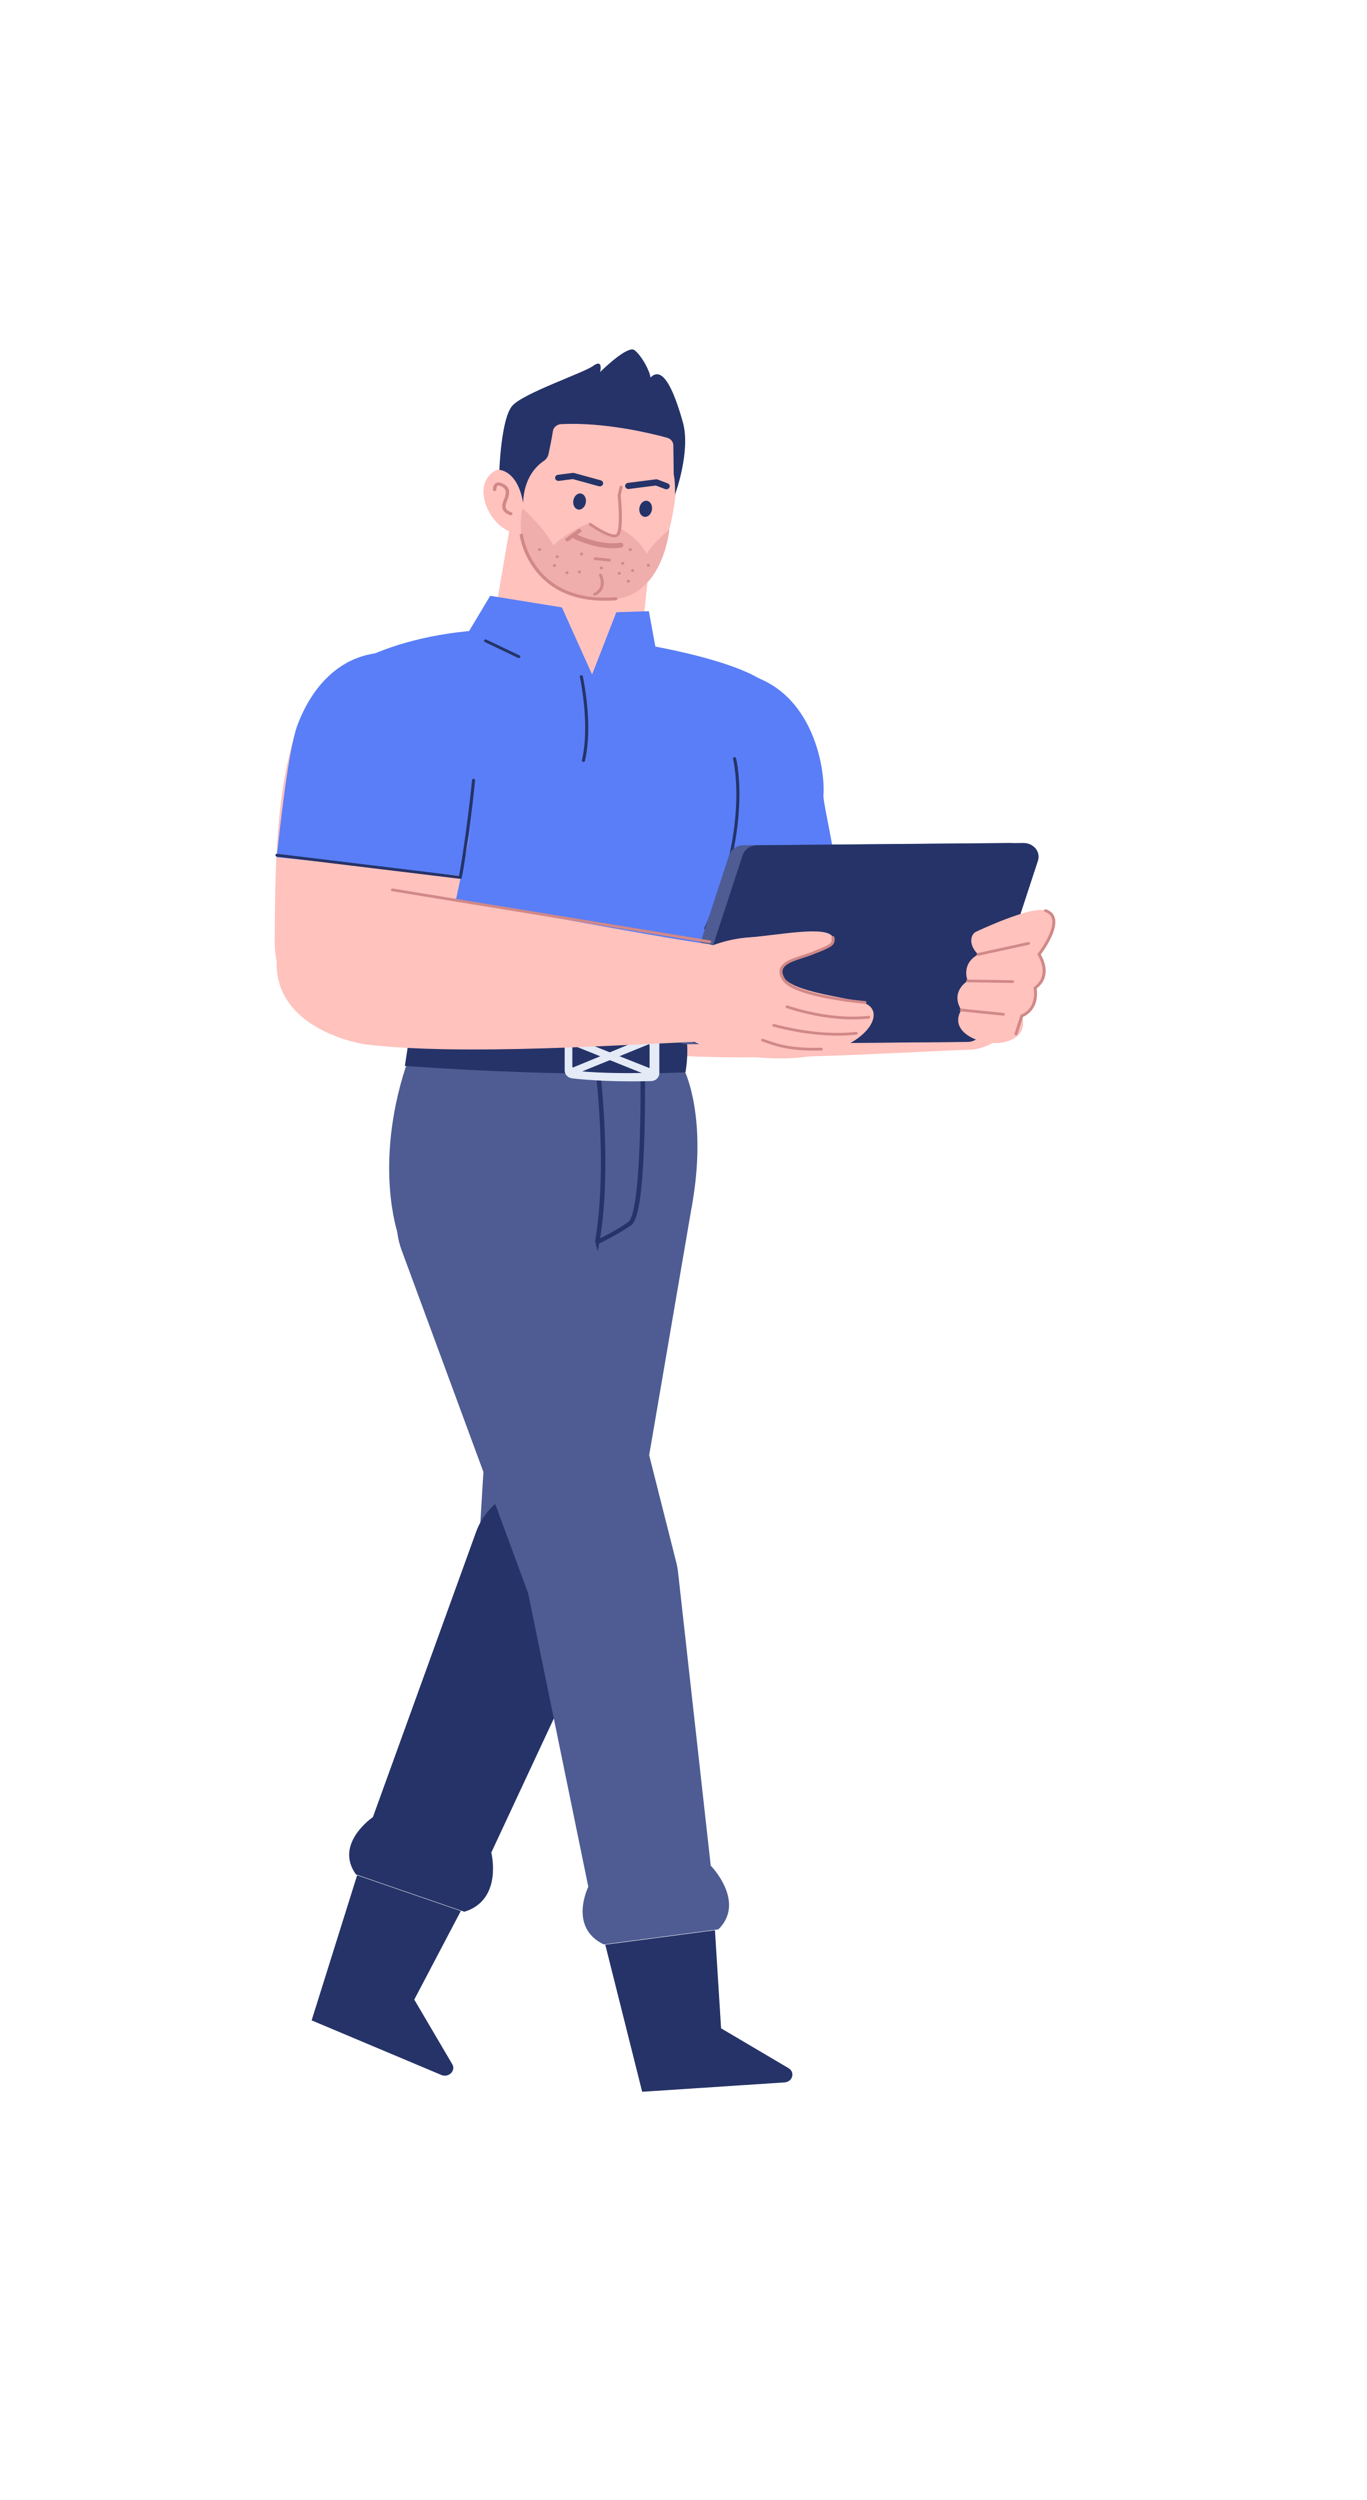 <svg width="105" height="192" viewBox="0 0 105 192" fill="none" xmlns="http://www.w3.org/2000/svg">
<path fill-rule="evenodd" clip-rule="evenodd" d="M74.74 80.599C69.245 80.784 56.375 81.719 48.9 80.802C48.9 80.802 41.136 79.67 42.237 73.431C43.31 67.347 51.177 68.854 51.177 68.854C60.02 70.367 70.334 72.417 75.298 73.106C75.298 73.106 77.938 73.593 78.013 76.659C78.102 80.297 74.74 80.599 74.74 80.599Z" fill="#FFC2BD"/>
<path fill-rule="evenodd" clip-rule="evenodd" d="M64.287 69.585C64.71 67.499 63.192 61.789 63.249 61.056C63.409 59.02 62.407 52.409 56.414 51.597C51.622 50.948 49.217 54.499 48.245 57.209C47.575 59.076 50.269 68.316 50.013 70.533L64.287 69.585Z" fill="#597EF7"/>
<path fill-rule="evenodd" clip-rule="evenodd" d="M41.957 125.141C45.054 125.438 47.86 123.464 48.336 120.655L53.134 92.659C53.775 88.873 50.703 85.729 46.529 85.329C42.357 84.93 38.666 87.799 38.434 91.623L36.736 119.544C36.563 122.382 38.86 124.845 41.957 125.141Z" fill="#4E5C93"/>
<path fill-rule="evenodd" clip-rule="evenodd" d="M27.341 143.943L35.666 146.809C38.654 145.899 37.737 142.263 37.737 142.263L47.479 121.385C48.773 118.6 47.269 115.391 44.167 114.323C41.066 113.255 37.614 114.758 36.572 117.63L28.642 139.541C28.642 139.541 25.638 141.582 27.341 143.943Z" fill="#253368"/>
<path fill-rule="evenodd" clip-rule="evenodd" d="M33.89 159.339L23.936 155.149L27.431 144.008L35.396 146.75L31.821 153.555L34.739 158.516C35.035 159.02 34.459 159.579 33.89 159.339Z" fill="#253368"/>
<path fill-rule="evenodd" clip-rule="evenodd" d="M30.483 77.681C30.483 77.681 23.972 54.821 25.099 52.764C26.226 50.706 33.1 47.552 42.228 48.499C55.846 49.913 58.579 52.29 58.579 52.29C58.579 52.29 55.642 67.261 52.919 76.185C54.353 78.523 51.746 80.183 51.746 80.183C51.746 80.183 35.38 79.492 31.488 79.679C29.669 78.968 30.483 77.681 30.483 77.681Z" fill="#597EF7"/>
<path fill-rule="evenodd" clip-rule="evenodd" d="M53.133 92.659L46.38 97.779L30.548 94.699C30.548 94.699 28.732 89.487 31.146 81.99C31.665 80.686 31.876 79.708 31.876 79.708C31.876 79.708 44.925 80.085 52.359 80.182L52.619 82.316C52.619 82.316 54.362 85.927 53.133 92.659Z" fill="#4E5C93"/>
<path fill-rule="evenodd" clip-rule="evenodd" d="M38.141 46.437L39.892 36.221L50.554 37.178L49.349 48.277L45.719 53.312L38.141 46.437Z" fill="#FFC2BD"/>
<path fill-rule="evenodd" clip-rule="evenodd" d="M44.102 30.796C44.102 30.796 50.219 30.037 51.496 32.745C52.738 35.379 51.671 44.287 48.398 45.3C45.73 46.125 40.649 45.043 39.992 40.613C39.992 40.613 39.396 37.204 40.172 34.304C40.947 31.404 44.102 30.796 44.102 30.796Z" fill="#FFC2BD"/>
<path fill-rule="evenodd" clip-rule="evenodd" d="M40.334 38.023C40.334 38.023 39.096 35.02 37.669 36.416C36.242 37.811 37.932 40.863 39.752 40.944C41.573 41.025 40.334 38.023 40.334 38.023Z" fill="#FFC2BD"/>
<path fill-rule="evenodd" clip-rule="evenodd" d="M51.85 37.979C51.85 37.979 53.075 34.651 52.453 32.433C51.83 30.215 50.95 27.968 49.964 28.994C49.905 28.45 49.272 27.306 48.738 26.889C48.205 26.472 46.096 28.568 46.096 28.568C46.096 28.568 46.365 27.523 45.571 28.092C44.776 28.662 40.192 30.187 39.343 31.168C38.494 32.149 38.356 36.085 38.356 36.085C38.356 36.085 39.758 36.12 40.18 38.614C40.244 36.651 41.263 35.733 41.769 35.397C41.961 35.27 42.086 35.077 42.132 34.865C42.221 34.457 42.363 33.772 42.471 33.099C42.519 32.803 42.789 32.583 43.117 32.568C46.454 32.411 49.985 33.272 51.238 33.614C51.522 33.691 51.715 33.928 51.719 34.198L51.749 36.44C51.749 36.44 51.87 36.846 51.85 37.979Z" fill="#253368"/>
<path d="M43.986 36.315C44.014 36.311 44.042 36.312 44.07 36.316L44.097 36.323L46.144 36.886C46.281 36.924 46.359 37.056 46.317 37.182C46.279 37.299 46.149 37.369 46.02 37.346L45.994 37.34L44.002 36.791L42.933 36.928C42.8 36.946 42.677 36.867 42.645 36.751L42.64 36.727C42.621 36.605 42.707 36.492 42.835 36.464L42.861 36.459L43.986 36.315Z" fill="#253368"/>
<path d="M50.369 36.808C50.406 36.803 50.443 36.806 50.478 36.815L50.505 36.824L51.283 37.118C51.415 37.169 51.478 37.307 51.423 37.428C51.372 37.541 51.235 37.599 51.109 37.564L51.084 37.556L50.371 37.286L48.312 37.55C48.179 37.567 48.056 37.489 48.024 37.372L48.019 37.348C48.001 37.227 48.086 37.114 48.214 37.086L48.24 37.081L50.369 36.808Z" fill="#253368"/>
<path fill-rule="evenodd" clip-rule="evenodd" d="M40.282 39.167C40.282 39.167 41.791 40.538 42.498 41.869C43.887 40.634 45.238 40.186 45.238 40.186C45.238 40.186 46.568 41.337 47.382 41.114C47.659 40.875 47.668 40.603 47.668 40.603C47.668 40.603 48.916 41.188 49.671 42.525C50.174 41.685 51.415 40.662 51.415 40.662C51.415 40.662 50.885 46.45 46.232 46.027C41.542 45.511 40.292 42.97 40.023 40.925C39.982 40.289 40.001 38.688 40.282 39.167Z" fill="#EFADAB"/>
<path d="M44.005 41.114C44.059 41.022 44.185 40.988 44.286 41.038L44.345 41.065L44.427 41.102C44.456 41.115 44.487 41.129 44.521 41.143C44.711 41.223 44.924 41.304 45.153 41.379C45.803 41.593 46.45 41.721 47.048 41.722C47.254 41.722 47.451 41.707 47.637 41.675C47.75 41.656 47.858 41.724 47.879 41.827C47.9 41.93 47.825 42.029 47.712 42.048C47.5 42.084 47.278 42.101 47.048 42.101C46.395 42.1 45.703 41.963 45.012 41.736C44.771 41.657 44.547 41.572 44.346 41.487L44.246 41.443L44.123 41.387C44.108 41.38 44.096 41.375 44.088 41.371C43.988 41.321 43.95 41.206 44.005 41.114Z" fill="#D18888"/>
<path d="M47.733 37.299C47.789 37.31 47.826 37.357 47.824 37.407L47.821 37.424L47.675 38.048L47.688 38.182L47.701 38.331C47.707 38.408 47.714 38.489 47.72 38.573C47.745 38.92 47.761 39.264 47.766 39.586C47.777 40.501 47.696 41.063 47.441 41.203C47.216 41.326 46.855 41.238 46.372 41.004C46.246 40.943 46.115 40.873 45.979 40.795C45.806 40.697 45.636 40.591 45.475 40.485L45.357 40.407L45.265 40.343C45.215 40.308 45.206 40.242 45.245 40.196C45.284 40.15 45.356 40.142 45.407 40.177L45.46 40.215C45.504 40.245 45.554 40.278 45.609 40.314C45.767 40.418 45.933 40.521 46.102 40.617C46.233 40.692 46.36 40.76 46.48 40.818C46.89 41.017 47.196 41.092 47.322 41.023C47.466 40.944 47.545 40.392 47.535 39.588C47.531 39.271 47.515 38.93 47.49 38.587L47.471 38.347L47.453 38.145L47.444 38.052L47.446 38.02L47.596 37.38C47.608 37.329 47.659 37.294 47.714 37.297L47.733 37.299Z" fill="#D18888"/>
<path d="M45.736 42.795L46.822 42.91C46.886 42.917 46.931 42.969 46.924 43.027C46.917 43.079 46.87 43.118 46.815 43.12L46.796 43.12L45.709 43.005C45.646 42.998 45.601 42.946 45.608 42.888C45.615 42.836 45.662 42.797 45.717 42.795L45.736 42.795Z" fill="#D18888"/>
<path fill-rule="evenodd" clip-rule="evenodd" d="M45.001 38.567C44.956 38.908 44.703 39.161 44.436 39.132C44.169 39.102 43.989 38.802 44.034 38.461C44.079 38.119 44.332 37.866 44.599 37.896C44.866 37.925 45.046 38.226 45.001 38.567Z" fill="#253368"/>
<path fill-rule="evenodd" clip-rule="evenodd" d="M50.078 39.127C50.033 39.468 49.78 39.721 49.513 39.691C49.246 39.662 49.066 39.361 49.111 39.02C49.157 38.679 49.41 38.426 49.676 38.456C49.944 38.485 50.123 38.785 50.078 39.127Z" fill="#253368"/>
<path d="M44.413 40.652C44.48 40.604 44.576 40.615 44.629 40.676C44.676 40.731 44.671 40.809 44.619 40.859L44.602 40.873L43.663 41.545C43.597 41.593 43.5 41.583 43.448 41.522C43.4 41.466 43.406 41.388 43.457 41.339L43.474 41.325L44.413 40.652Z" fill="#D18888"/>
<path d="M40.032 40.989C40.103 40.981 40.168 41.028 40.176 41.092L40.185 41.146C40.19 41.176 40.197 41.214 40.207 41.259L40.214 41.294C40.25 41.458 40.299 41.642 40.364 41.839C40.55 42.403 40.825 42.968 41.205 43.494C42.409 45.162 44.371 46.08 47.29 45.862C47.361 45.857 47.424 45.905 47.43 45.971C47.436 46.036 47.383 46.093 47.311 46.098C44.296 46.324 42.243 45.363 40.988 43.624C40.593 43.078 40.309 42.492 40.116 41.907C40.048 41.702 39.997 41.512 39.96 41.34L39.942 41.255L39.922 41.144C39.921 41.134 39.92 41.126 39.919 41.121C39.91 41.056 39.961 40.997 40.032 40.989Z" fill="#D18888"/>
<path d="M46.074 44.066C46.132 44.041 46.2 44.064 46.227 44.117C46.247 44.156 46.276 44.222 46.304 44.31C46.379 44.547 46.405 44.792 46.349 45.025C46.277 45.326 46.074 45.571 45.722 45.733C45.665 45.759 45.596 45.738 45.567 45.686C45.538 45.634 45.561 45.571 45.618 45.545C45.908 45.412 46.067 45.22 46.124 44.98C46.17 44.786 46.148 44.575 46.083 44.37L46.062 44.309C46.045 44.262 46.029 44.227 46.018 44.205C45.992 44.153 46.017 44.09 46.074 44.066Z" fill="#D18888"/>
<path d="M37.899 37.348C37.991 37.066 38.247 36.954 38.624 37.137C39.205 37.417 39.214 37.832 38.908 38.562C38.74 38.964 38.866 39.214 39.276 39.337C39.345 39.358 39.382 39.425 39.359 39.487C39.337 39.549 39.264 39.583 39.196 39.562C38.642 39.396 38.445 39.004 38.666 38.478C38.929 37.849 38.923 37.549 38.503 37.346C38.276 37.236 38.194 37.272 38.148 37.415C38.132 37.464 38.125 37.515 38.123 37.559L38.123 37.59C38.126 37.657 38.07 37.712 37.999 37.715C37.934 37.717 37.878 37.675 37.866 37.619L37.864 37.596C37.862 37.524 37.87 37.436 37.899 37.348Z" fill="#D18888"/>
<path fill-rule="evenodd" clip-rule="evenodd" d="M44.783 42.568C44.765 42.627 44.697 42.661 44.633 42.644C44.568 42.627 44.531 42.565 44.55 42.506C44.569 42.447 44.636 42.413 44.701 42.43C44.765 42.448 44.803 42.509 44.783 42.568Z" fill="#D18888"/>
<path fill-rule="evenodd" clip-rule="evenodd" d="M42.914 42.784C42.895 42.843 42.828 42.877 42.763 42.859C42.699 42.842 42.662 42.78 42.681 42.721C42.7 42.663 42.767 42.629 42.832 42.646C42.896 42.663 42.933 42.725 42.914 42.784Z" fill="#D18888"/>
<path fill-rule="evenodd" clip-rule="evenodd" d="M48.712 43.788C48.728 43.848 48.687 43.908 48.622 43.922C48.557 43.937 48.491 43.9 48.475 43.84C48.459 43.781 48.5 43.721 48.565 43.706C48.63 43.692 48.696 43.729 48.712 43.788Z" fill="#D18888"/>
<path fill-rule="evenodd" clip-rule="evenodd" d="M49.916 43.386C49.932 43.446 49.892 43.506 49.826 43.52C49.761 43.534 49.695 43.498 49.679 43.438C49.663 43.379 49.704 43.318 49.769 43.304C49.835 43.29 49.9 43.326 49.916 43.386Z" fill="#D18888"/>
<path fill-rule="evenodd" clip-rule="evenodd" d="M47.686 44.001C47.701 44.061 47.661 44.121 47.596 44.135C47.53 44.15 47.465 44.113 47.449 44.053C47.433 43.993 47.473 43.934 47.539 43.919C47.604 43.905 47.67 43.941 47.686 44.001Z" fill="#D18888"/>
<path fill-rule="evenodd" clip-rule="evenodd" d="M46.309 43.593C46.324 43.652 46.284 43.713 46.219 43.727C46.154 43.741 46.088 43.705 46.072 43.645C46.056 43.585 46.096 43.525 46.162 43.511C46.227 43.496 46.293 43.533 46.309 43.593Z" fill="#D18888"/>
<path fill-rule="evenodd" clip-rule="evenodd" d="M41.566 42.175C41.582 42.235 41.542 42.295 41.476 42.309C41.411 42.323 41.346 42.287 41.33 42.227C41.314 42.167 41.354 42.107 41.42 42.093C41.485 42.078 41.551 42.115 41.566 42.175Z" fill="#D18888"/>
<path fill-rule="evenodd" clip-rule="evenodd" d="M43.667 44.017C43.648 44.075 43.581 44.109 43.516 44.092C43.452 44.075 43.415 44.013 43.434 43.954C43.452 43.895 43.52 43.861 43.585 43.879C43.649 43.896 43.686 43.958 43.667 44.017Z" fill="#D18888"/>
<path fill-rule="evenodd" clip-rule="evenodd" d="M44.627 43.949C44.608 44.008 44.541 44.042 44.476 44.024C44.411 44.007 44.375 43.946 44.394 43.887C44.412 43.828 44.48 43.794 44.545 43.811C44.609 43.828 44.646 43.89 44.627 43.949Z" fill="#D18888"/>
<path fill-rule="evenodd" clip-rule="evenodd" d="M48.375 44.663C48.356 44.722 48.289 44.756 48.225 44.738C48.16 44.721 48.123 44.659 48.142 44.6C48.161 44.541 48.228 44.508 48.293 44.525C48.357 44.542 48.395 44.604 48.375 44.663Z" fill="#D18888"/>
<path fill-rule="evenodd" clip-rule="evenodd" d="M47.949 43.294C47.93 43.353 47.862 43.387 47.797 43.369C47.733 43.352 47.696 43.291 47.715 43.231C47.734 43.172 47.801 43.139 47.866 43.156C47.931 43.173 47.967 43.235 47.949 43.294Z" fill="#D18888"/>
<path fill-rule="evenodd" clip-rule="evenodd" d="M48.529 42.238C48.511 42.297 48.443 42.331 48.379 42.314C48.314 42.296 48.277 42.235 48.296 42.176C48.315 42.117 48.382 42.083 48.447 42.1C48.511 42.117 48.549 42.179 48.529 42.238Z" fill="#D18888"/>
<path fill-rule="evenodd" clip-rule="evenodd" d="M42.704 43.459C42.685 43.518 42.618 43.552 42.553 43.534C42.489 43.517 42.452 43.456 42.471 43.396C42.49 43.337 42.557 43.304 42.622 43.321C42.686 43.338 42.723 43.4 42.704 43.459Z" fill="#D18888"/>
<path fill-rule="evenodd" clip-rule="evenodd" d="M50.537 50.726L49.84 46.935L47.34 47.015L45.479 51.797L43.16 46.644L37.652 45.753L35.976 48.554C35.976 48.554 38.954 54.19 45.832 53.537C49.23 53.214 50.537 50.726 50.537 50.726Z" fill="#597EF7"/>
<path d="M56.393 58.146C56.457 58.133 56.52 58.169 56.535 58.227L56.547 58.276C56.556 58.315 56.566 58.362 56.576 58.416C56.602 58.547 56.628 58.699 56.653 58.871L56.665 58.958C56.834 60.201 56.855 61.736 56.633 63.517C56.327 65.98 55.588 68.601 54.321 71.333C54.296 71.388 54.227 71.414 54.167 71.391C54.107 71.367 54.079 71.304 54.104 71.249C55.362 68.536 56.095 65.936 56.399 63.493C56.619 61.729 56.598 60.212 56.431 58.984L56.407 58.816C56.391 58.709 56.374 58.61 56.357 58.52L56.332 58.393C56.32 58.337 56.311 58.298 56.306 58.276C56.291 58.218 56.33 58.16 56.393 58.146Z" fill="#253368"/>
<path fill-rule="evenodd" clip-rule="evenodd" d="M52.652 82.346C42.791 82.77 31.098 81.852 31.098 81.852L31.487 79.318C31.487 79.318 44.31 79.612 52.732 79.748C52.911 80.963 52.652 82.346 52.652 82.346Z" fill="#253368"/>
<path d="M45.885 81.923C45.98 81.913 46.066 81.975 46.077 82.062L46.118 82.413C46.126 82.485 46.134 82.562 46.143 82.644L46.17 82.904C46.21 83.303 46.25 83.741 46.288 84.213C46.489 86.728 46.563 89.314 46.438 91.731C46.332 93.763 46.087 95.55 45.683 97.028C45.66 97.113 45.566 97.164 45.473 97.143C45.38 97.122 45.324 97.036 45.347 96.952C45.745 95.497 45.987 93.728 46.092 91.716C46.212 89.418 46.149 86.963 45.968 84.563L45.943 84.236C45.905 83.766 45.865 83.33 45.825 82.933L45.782 82.518L45.733 82.098C45.722 82.011 45.79 81.933 45.885 81.923Z" fill="#253368"/>
<path d="M49.361 82.04C49.457 82.039 49.535 82.109 49.537 82.196L49.541 82.608C49.556 84.216 49.542 86.044 49.478 87.8L49.457 88.338C49.315 91.659 49.026 93.696 48.478 94.085C48.207 94.278 47.893 94.477 47.546 94.681C47.111 94.936 46.646 95.185 46.18 95.418L45.99 95.511C45.929 95.541 45.87 95.57 45.813 95.597L45.613 95.692C45.59 95.703 45.572 95.711 45.558 95.718C45.472 95.757 45.369 95.725 45.326 95.647C45.283 95.569 45.318 95.474 45.403 95.435L45.57 95.357L45.738 95.276C45.825 95.234 45.917 95.189 46.014 95.141C46.473 94.911 46.932 94.666 47.359 94.415C47.698 94.216 48.003 94.022 48.266 93.835C48.694 93.532 48.99 91.361 49.121 88.098C49.19 86.356 49.209 84.525 49.198 82.896L49.191 82.2C49.189 82.113 49.266 82.041 49.361 82.04Z" fill="#253368"/>
<path fill-rule="evenodd" clip-rule="evenodd" d="M50.645 79.878V82.409C50.645 82.74 50.369 83.01 50.019 83.02C48.86 83.052 46.283 83.08 43.945 82.809C43.619 82.772 43.373 82.512 43.373 82.202V79.822C43.373 79.482 43.665 79.207 44.026 79.211C45.35 79.226 48.369 79.259 50.004 79.267C50.36 79.269 50.645 79.542 50.645 79.878Z" fill="#E4EBF7"/>
<path fill-rule="evenodd" clip-rule="evenodd" d="M49.895 80.315L49.894 81.99C49.894 82.209 49.668 82.388 49.383 82.394C48.437 82.415 46.334 82.433 44.428 82.253C44.162 82.228 43.961 82.056 43.961 81.85L43.962 80.275C43.962 80.05 44.2 79.868 44.494 79.871C45.575 79.882 48.038 79.904 49.372 79.91C49.662 79.911 49.895 80.092 49.895 80.315Z" fill="#253368"/>
<path fill-rule="evenodd" clip-rule="evenodd" d="M43.981 82.576L50.12 80.075L49.867 79.565L43.677 82.113L43.981 82.576Z" fill="#E4EBF7"/>
<path fill-rule="evenodd" clip-rule="evenodd" d="M43.718 80.156L49.871 82.628L50.114 82.114L43.889 79.639L43.718 80.156Z" fill="#E4EBF7"/>
<path d="M37.192 49.16C37.219 49.113 37.28 49.092 37.334 49.108L37.351 49.115L39.904 50.332C39.962 50.359 39.984 50.424 39.954 50.477C39.927 50.524 39.866 50.546 39.812 50.529L39.795 50.523L37.242 49.306C37.184 49.278 37.162 49.213 37.192 49.16Z" fill="#253368"/>
<path d="M44.628 51.852C44.691 51.84 44.754 51.878 44.767 51.936L44.785 52.022L44.822 52.209L44.832 52.263C44.881 52.523 44.929 52.816 44.975 53.136C45.15 54.363 45.229 55.614 45.157 56.782C45.121 57.372 45.047 57.923 44.931 58.428C44.918 58.486 44.856 58.523 44.792 58.511C44.728 58.499 44.687 58.442 44.701 58.384C44.814 57.89 44.887 57.349 44.922 56.77C44.992 55.617 44.914 54.379 44.741 53.164C44.702 52.887 44.66 52.63 44.618 52.397L44.59 52.246L44.544 52.019C44.54 52 44.538 51.987 44.536 51.979C44.523 51.92 44.564 51.864 44.628 51.852Z" fill="#253368"/>
<path fill-rule="evenodd" clip-rule="evenodd" d="M47.754 125.95C50.751 125.176 52.554 122.392 51.854 119.622L44.965 92.375C44.022 88.643 39.849 86.39 35.812 87.433C31.775 88.476 29.515 92.391 30.854 96.021L40.63 122.522C41.624 125.216 44.758 126.724 47.754 125.95Z" fill="#4E5C93"/>
<path fill-rule="evenodd" clip-rule="evenodd" d="M46.377 149.32L55.183 148.159C57.318 146.044 54.592 143.265 54.592 143.265L52.076 120.688C51.736 117.678 48.72 115.532 45.44 115.965C42.159 116.397 39.932 119.235 40.538 122.21L45.188 144.892C45.188 144.892 43.637 148.003 46.377 149.32Z" fill="#4E5C93"/>
<path fill-rule="evenodd" clip-rule="evenodd" d="M60.259 159.914L49.326 160.634L46.491 149.337L54.916 148.227L55.387 155.761L60.566 158.819C61.093 159.13 60.884 159.873 60.259 159.914Z" fill="#253368"/>
<path fill-rule="evenodd" clip-rule="evenodd" d="M73.277 80.015L52.81 80.19C52.031 80.197 51.469 79.514 51.692 78.833L56.007 65.664C56.152 65.221 56.597 64.916 57.103 64.912L77.571 64.736C78.349 64.73 78.912 65.413 78.689 66.094L74.374 79.263C74.228 79.705 73.784 80.01 73.277 80.015Z" fill="#4E5C93"/>
<path fill-rule="evenodd" clip-rule="evenodd" d="M74.316 80.015L53.848 80.19C53.069 80.197 52.507 79.514 52.73 78.833L57.045 65.664C57.19 65.221 57.635 64.916 58.141 64.912L78.609 64.736C79.387 64.73 79.95 65.413 79.727 66.094L75.412 79.263C75.266 79.705 74.822 80.01 74.316 80.015Z" fill="#253368"/>
<path fill-rule="evenodd" clip-rule="evenodd" d="M53.856 79.992C48.361 80.177 35.491 81.113 28.016 80.196C28.016 80.196 20.253 79.064 21.353 72.824C22.426 66.741 30.293 68.247 30.293 68.247C39.136 69.76 49.45 71.81 54.414 72.499C54.414 72.499 57.054 72.987 57.129 76.053C57.218 79.691 53.856 79.992 53.856 79.992Z" fill="#FFC2BD"/>
<path fill-rule="evenodd" clip-rule="evenodd" d="M33.969 73.83C33.969 73.83 36.874 61.015 37.056 58.688C37.217 56.652 37.005 51.274 31.012 50.462C26.22 49.813 23.841 53.085 22.869 55.794C21.19 60.475 21.127 66.665 21.1 72.298C21.1 72.298 20.828 78.693 27.573 78.913C33.282 79.099 33.969 73.83 33.969 73.83Z" fill="#FFC2BD"/>
<path fill-rule="evenodd" clip-rule="evenodd" d="M35.355 67.257C35.777 65.171 37.247 59.437 37.305 58.704C37.465 56.669 36.972 50.987 30.98 50.175C26.188 49.526 23.783 53.078 22.811 55.787C22.141 57.655 21.502 63.611 21.246 65.828L35.355 67.257Z" fill="#597EF7"/>
<path d="M36.379 59.806C36.444 59.81 36.493 59.862 36.488 59.921L36.473 60.107C36.335 61.629 35.798 65.781 35.47 67.401C35.46 67.451 35.412 67.487 35.358 67.489L35.339 67.488L21.256 65.779C21.191 65.771 21.146 65.717 21.154 65.658C21.162 65.605 21.211 65.566 21.267 65.565L21.287 65.566L35.258 67.261L35.268 67.213C35.606 65.457 36.136 61.32 36.249 59.964L36.253 59.906C36.258 59.846 36.315 59.802 36.379 59.806Z" fill="#253368"/>
<path fill-rule="evenodd" clip-rule="evenodd" d="M54.44 80.414C54.44 80.414 52.222 80.13 51.217 77.399C50.306 74.925 52.033 74.021 52.033 74.021C52.033 74.021 54.352 72.198 57.557 71.981C59.657 71.839 63.601 71.024 63.977 71.989C64.469 73.248 60.418 73.428 60.083 74.345C59.404 76.205 65.542 76.549 66.596 77.122C68.215 78.001 65.984 81.279 59.97 81.281C58.329 81.282 56.729 81.095 54.44 80.414Z" fill="#FFC2BD"/>
<path d="M60.35 77.271C60.374 77.217 60.441 77.191 60.5 77.213L60.604 77.249L60.715 77.286C60.774 77.305 60.838 77.325 60.906 77.346C61.234 77.447 61.603 77.547 62.006 77.641C63.527 77.997 65.076 78.16 66.527 78.026L66.707 78.008C66.77 78.001 66.827 78.042 66.835 78.1C66.842 78.158 66.797 78.21 66.734 78.217L66.709 78.22C65.182 78.383 63.549 78.219 61.949 77.845C61.54 77.75 61.166 77.648 60.833 77.545L60.699 77.504C60.657 77.49 60.617 77.477 60.579 77.465L60.414 77.408C60.355 77.386 60.326 77.325 60.35 77.271Z" fill="#D18888"/>
<path d="M59.326 78.711C59.343 78.655 59.407 78.623 59.468 78.639C61.82 79.259 63.849 79.402 65.396 79.278L65.509 79.268C65.545 79.265 65.579 79.262 65.61 79.258L65.741 79.242C65.804 79.233 65.863 79.271 65.874 79.329C65.884 79.386 65.842 79.44 65.779 79.45L65.684 79.462L65.587 79.472C65.552 79.476 65.515 79.479 65.476 79.483L65.416 79.488C63.843 79.614 61.785 79.469 59.405 78.841C59.343 78.825 59.308 78.767 59.326 78.711Z" fill="#D18888"/>
<path d="M58.469 79.841C58.49 79.786 58.556 79.757 58.616 79.776L59.369 80.033C59.392 80.041 59.412 80.047 59.429 80.053C60.391 80.356 61.451 80.501 63.079 80.461C63.143 80.46 63.196 80.505 63.197 80.564C63.199 80.622 63.149 80.67 63.085 80.671C61.476 80.711 60.403 80.572 59.437 80.277L59.296 80.233C59.077 80.161 58.626 80.002 58.54 79.975C58.48 79.956 58.448 79.896 58.469 79.841Z" fill="#D18888"/>
<path d="M63.959 71.885C64.022 71.876 64.081 71.915 64.092 71.972C64.156 72.329 64.063 72.535 63.751 72.723C63.638 72.791 63.495 72.859 63.274 72.953L62.489 73.278C62.313 73.349 62.13 73.412 61.815 73.515L61.694 73.555C60.926 73.804 60.606 73.936 60.358 74.141C60.055 74.392 60.013 74.697 60.281 75.139C60.587 75.644 61.677 76.074 63.286 76.41C63.978 76.554 64.72 76.672 65.462 76.765C65.679 76.792 65.882 76.816 66.069 76.835L66.335 76.862L66.451 76.873C66.514 76.878 66.561 76.929 66.555 76.987C66.549 77.045 66.493 77.087 66.43 77.082L66.262 77.067L66.154 77.056C65.936 77.034 65.693 77.006 65.431 76.974C64.683 76.88 63.934 76.761 63.235 76.615L63.036 76.573C61.469 76.229 60.417 75.797 60.08 75.241C59.761 74.716 59.818 74.304 60.204 73.985C60.474 73.761 60.794 73.626 61.538 73.382L61.973 73.239C62.166 73.174 62.299 73.126 62.432 73.071L63.177 72.762L63.285 72.716C63.436 72.649 63.541 72.597 63.624 72.548C63.859 72.406 63.914 72.283 63.864 72.006C63.854 71.949 63.897 71.895 63.959 71.885Z" fill="#D18888"/>
<path fill-rule="evenodd" clip-rule="evenodd" d="M74.969 71.553C74.969 71.553 79.233 69.522 80.308 69.93C81.975 70.564 79.809 73.29 79.809 73.29C79.809 73.29 80.988 74.576 79.511 75.86C79.635 77.53 78.489 78.002 78.489 78.002C78.489 78.002 79.073 79.406 77.406 79.959C75.739 80.513 72.728 79.396 73.835 77.559C72.951 76.129 74.331 75.326 74.331 75.326C74.331 75.326 73.77 74.043 75.132 73.291C74.381 72.576 74.527 71.769 74.969 71.553Z" fill="#FFC2BD"/>
<path d="M78.972 72.344C79.034 72.33 79.096 72.365 79.111 72.421C79.124 72.472 79.094 72.523 79.043 72.543L79.025 72.548L75.159 73.394C75.097 73.407 75.035 73.372 75.02 73.316C75.007 73.265 75.036 73.214 75.087 73.195L75.105 73.189L78.972 72.344Z" fill="#D18888"/>
<path d="M80.199 69.894C80.222 69.839 80.288 69.811 80.348 69.832C81.084 70.083 81.215 70.721 80.905 71.592C80.803 71.876 80.657 72.177 80.478 72.486C80.353 72.704 80.218 72.912 80.083 73.104L80.014 73.2L79.944 73.296L79.972 73.346C80.02 73.431 80.068 73.528 80.112 73.633C80.301 74.08 80.375 74.54 80.268 74.974C80.181 75.326 79.977 75.638 79.642 75.897L79.632 75.905L79.634 75.927C79.724 76.716 79.527 77.299 79.138 77.701L79.098 77.74C78.93 77.903 78.761 78.007 78.624 78.066L78.583 78.082L78.152 79.433C78.136 79.483 78.082 79.514 78.027 79.508L78.009 79.505C77.954 79.49 77.92 79.441 77.927 79.391L77.93 79.374L78.378 77.973C78.389 77.94 78.416 77.914 78.452 77.903C78.478 77.895 78.529 77.875 78.596 77.84C78.709 77.78 78.824 77.7 78.93 77.596C79.312 77.227 79.503 76.668 79.396 75.873C79.391 75.836 79.407 75.8 79.439 75.777C79.768 75.539 79.963 75.254 80.043 74.927C80.139 74.54 80.071 74.12 79.897 73.709C79.866 73.635 79.833 73.566 79.8 73.503L79.767 73.441C79.741 73.394 79.721 73.361 79.71 73.345C79.686 73.309 79.688 73.263 79.714 73.229L79.762 73.167L79.822 73.084C79.844 73.055 79.866 73.024 79.889 72.991C80.02 72.803 80.152 72.6 80.275 72.388C80.448 72.089 80.589 71.799 80.686 71.526C80.963 70.749 80.856 70.23 80.267 70.029C80.207 70.009 80.177 69.948 80.199 69.894Z" fill="#D18888"/>
<path d="M74.332 75.222L77.776 75.275C77.84 75.276 77.89 75.324 77.889 75.382C77.888 75.434 77.846 75.477 77.791 75.484L77.772 75.485L74.328 75.432C74.264 75.431 74.214 75.383 74.215 75.325C74.216 75.273 74.258 75.23 74.313 75.223L74.332 75.222Z" fill="#D18888"/>
<path d="M73.848 77.455L77.075 77.786C77.138 77.793 77.184 77.845 77.177 77.903C77.171 77.954 77.124 77.993 77.068 77.996L77.049 77.995L73.822 77.664C73.759 77.657 73.713 77.605 73.721 77.547C73.727 77.495 73.774 77.457 73.829 77.454L73.848 77.455Z" fill="#D18888"/>
<path d="M30.162 68.231L54.537 72.22C54.6 72.23 54.641 72.285 54.63 72.342C54.62 72.393 54.571 72.429 54.515 72.428L54.496 72.427L30.121 68.438C30.059 68.428 30.017 68.373 30.028 68.316C30.038 68.265 30.088 68.229 30.143 68.23L30.162 68.231Z" fill="#D18888"/>
</svg>
